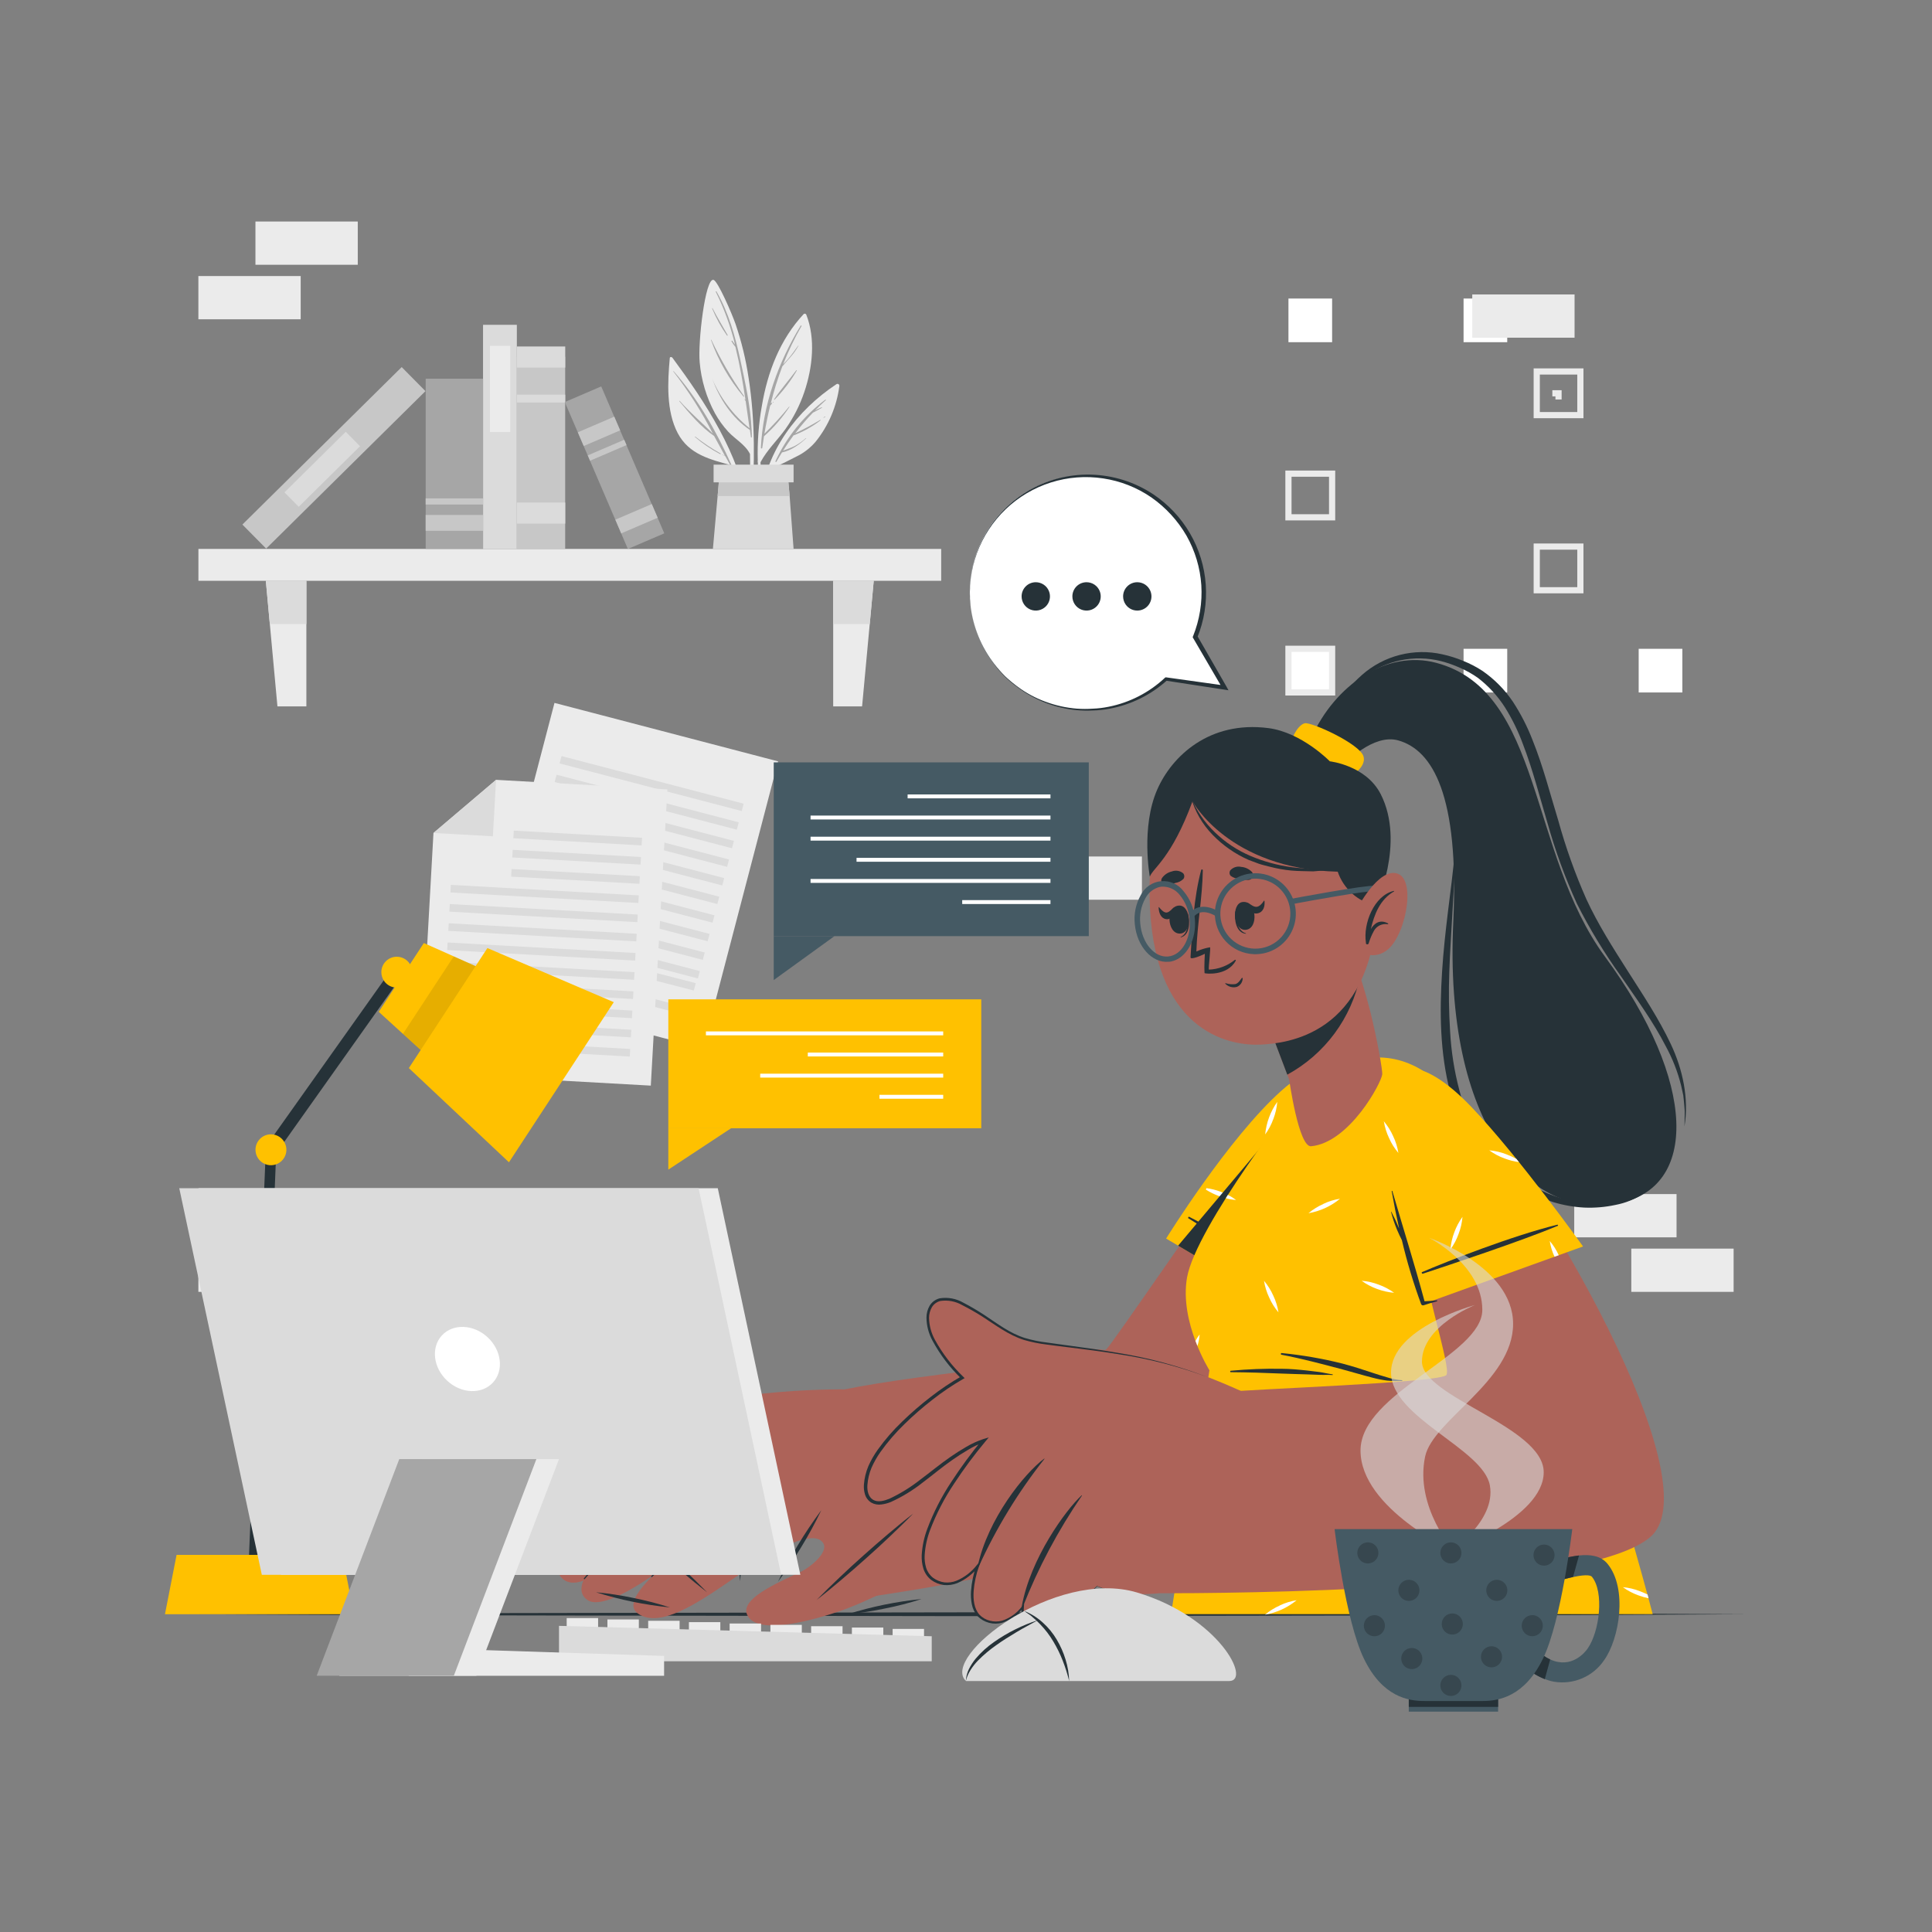 <svg width="643" height="643" viewBox="0 0 643 643" fill="none" xmlns="http://www.w3.org/2000/svg">
<rect x="0" y="0" width="643" height="643" fill="#808080" stroke="none"/>
<g clip-path="url(#clip0_256_73)">
<path d="M435.053 224.214H438.14V222.156H437.111V221.128H435.053V224.214Z" fill="#EBEBEB"/>
<path d="M550.587 224.214H553.674V221.128H551.616V222.156H550.587V224.214Z" fill="#EBEBEB"/>
<path d="M517.676 132.953H519.733V129.867H516.647V131.925H517.676V132.953Z" fill="#EBEBEB"/>
<path d="M435.053 108.68H437.111V107.651H438.14V105.593H435.053V108.68Z" fill="#EBEBEB"/>
<path d="M545.379 215.932H559.911V230.464H545.379V215.932Z" fill="white"/>
<path d="M510.423 197.472H527V180.883H510.423V197.472ZM524.942 195.414H512.481V182.94H524.942V195.414Z" fill="#EBEBEB"/>
<path d="M510.423 139.19H527V122.601H510.423V139.19ZM524.942 137.133H512.481V124.658H524.942V137.133Z" fill="#EBEBEB"/>
<path d="M428.817 215.932H443.349V230.464H428.817V215.932Z" fill="white"/>
<path d="M427.788 231.48H444.377V214.903H427.788V231.48ZM442.319 229.422H429.845V216.961H442.319V229.422Z" fill="#EBEBEB"/>
<path d="M427.788 173.198H444.377V156.609H427.788V173.198ZM442.319 171.141H429.845V158.667H442.319V171.141Z" fill="#EBEBEB"/>
<path d="M428.817 99.356H443.349V113.888H428.817V99.356Z" fill="white"/>
<path d="M487.098 99.356H501.63V113.888H487.098V99.356Z" fill="white"/>
<path d="M487.098 215.932H501.63V230.464H487.098V215.932Z" fill="white"/>
<path d="M523.929 397.412H557.982V411.803H523.929V397.412Z" fill="#EBEBEB"/>
<path d="M345.998 285.055H380.052V299.445H345.998V285.055Z" fill="#EBEBEB"/>
<path d="M542.923 415.558H576.977V429.948H542.923V415.558Z" fill="#EBEBEB"/>
<path d="M66.023 415.558H100.076V429.948H66.023V415.558Z" fill="#EBEBEB"/>
<path d="M85.017 73.726H119.07V88.117H85.017V73.726Z" fill="#EBEBEB"/>
<path d="M66.023 91.872H100.076V106.262H66.023V91.872Z" fill="#EBEBEB"/>
<path d="M489.989 98H524.042V112.39H489.989V98Z" fill="#EBEBEB"/>
<path d="M66.036 182.689H313.244V193.299H66.036V182.689Z" fill="#EBEBEB"/>
<path d="M277.3 235.094H286.919L290.79 193.312H277.3V235.094Z" fill="#EBEBEB"/>
<path d="M101.967 235.094H92.335L88.477 193.312H101.967V235.094Z" fill="#EBEBEB"/>
<path d="M290.79 193.312H277.3V207.702H289.465L290.79 193.312Z" fill="#DBDBDB"/>
<path d="M88.477 193.312L89.801 207.702H101.967V193.312H88.477Z" fill="#DBDBDB"/>
<path d="M223.764 119.019C234.734 133.873 246.179 151.169 248.957 169.739C248.957 170.022 248.546 170.112 248.481 169.842C247.223 164.76 245.603 159.775 243.633 154.924C236.419 152.931 229.333 151.311 225.552 144.148C221.694 136.792 222.183 127.198 222.916 119.174C222.916 118.749 223.494 118.724 223.764 119.019Z" fill="#EBEBEB"/>
<path d="M243.465 154.783C238.54 143.723 232.213 132.612 224.175 123.52C224.175 123.52 224.034 123.52 224.085 123.61C229.103 130.091 233.512 137.022 237.254 144.315C233.627 140.637 229.641 137.332 226.207 133.422C226.2 133.415 226.192 133.409 226.183 133.404C226.174 133.4 226.164 133.397 226.154 133.397C226.144 133.396 226.134 133.397 226.124 133.401C226.114 133.404 226.105 133.409 226.098 133.416C226.09 133.423 226.084 133.431 226.08 133.44C226.075 133.449 226.073 133.459 226.072 133.469C226.071 133.479 226.073 133.49 226.076 133.499C226.079 133.509 226.085 133.518 226.091 133.525C229.512 137.628 233.242 142.077 237.665 145.099C238.861 147.311 240.057 149.51 241.279 151.722C240.983 151.555 240.675 151.414 240.366 151.259C240.366 151.259 240.263 151.259 240.366 151.336C240.713 151.504 241.048 151.684 241.395 151.838C241.974 152.88 242.552 153.934 243.144 154.976C243.247 155.22 243.568 155.014 243.465 154.783Z" fill="#A6A6A6"/>
<path d="M239.801 150.925C236.851 149.274 234.034 147.395 231.377 145.305C231.313 145.305 231.21 145.305 231.274 145.408C233.85 147.631 236.672 149.551 239.685 151.131C239.813 151.195 239.942 151.002 239.801 150.925Z" fill="#A6A6A6"/>
<path d="M250.114 169.572C250.114 169.803 249.702 169.791 249.715 169.572C249.651 163.425 249.715 157.265 249.612 151.105C248.043 147.929 244.661 146.18 242.321 143.633C240.63 141.779 239.163 139.733 237.948 137.538C235.118 132.302 233.389 126.543 232.868 120.614C232.225 114.055 234.707 92.399 237.472 93.145C238.913 93.544 243.555 104.269 244.79 107.805C246.788 113.661 248.247 119.688 249.149 125.809C251.4 140.174 251.207 155.04 250.114 169.572Z" fill="#EBEBEB"/>
<path d="M250.152 143.106C249.818 135.39 248.069 127.507 246.436 119.958C244.661 111.843 242.578 104.217 238.437 96.977C238.417 96.957 238.392 96.944 238.364 96.939C238.337 96.935 238.308 96.939 238.284 96.953C238.259 96.966 238.239 96.986 238.227 97.012C238.215 97.037 238.212 97.066 238.218 97.093C241.001 102.721 243.157 108.638 244.648 114.737C244.365 114.3 244.031 113.888 243.735 113.451C243.619 113.284 243.362 113.451 243.465 113.605C243.83 114.26 244.261 114.876 244.751 115.444C246.191 121.244 247.22 127.173 248.107 133.088L247.902 132.857C247.902 132.857 247.786 132.857 247.812 132.934C247.837 133.011 248.043 133.32 248.172 133.512C248.609 136.522 249.02 139.518 249.458 142.514C243.976 138.113 239.684 132.41 236.971 125.925C236.971 125.925 236.906 125.925 236.971 125.925C239.543 132.805 243.465 138.927 249.586 143.106C249.702 143.903 249.818 144.701 249.921 145.498C249.921 145.665 250.216 145.627 250.216 145.498C250.216 144.791 250.216 144.083 250.152 143.376C250.173 143.361 250.191 143.34 250.203 143.317C250.214 143.293 250.221 143.267 250.221 143.241C250.221 143.215 250.214 143.189 250.203 143.165C250.191 143.142 250.173 143.122 250.152 143.106Z" fill="#A6A6A6"/>
<path d="M247.632 131.854C243.462 125.928 239.817 119.65 236.74 113.091C236.74 113.091 236.585 113.091 236.611 113.091C239.054 119.974 242.718 126.36 247.426 131.944C247.529 132.124 247.722 131.982 247.632 131.854Z" fill="#A6A6A6"/>
<path d="M242.205 111.586C240.52 108.59 238.733 105.683 237.138 102.584C237.138 102.507 236.971 102.584 237.01 102.661C238.317 105.836 239.973 108.855 241.948 111.663C241.968 111.682 241.992 111.696 242.019 111.702C242.045 111.708 242.073 111.708 242.099 111.7C242.125 111.692 242.149 111.677 242.167 111.657C242.186 111.637 242.199 111.613 242.205 111.586Z" fill="#A6A6A6"/>
<path d="M253.11 153.844C253.195 157.911 253.677 161.96 254.551 165.932L254.358 167.218C253.102 162.833 252.376 158.312 252.197 153.754C252.159 153.69 252.138 153.617 252.138 153.542C252.138 153.467 252.159 153.394 252.197 153.33C252.022 147.216 252.478 141.101 253.56 135.081C255.451 123.803 259.605 112.975 267.475 104.526C267.539 104.47 267.616 104.43 267.698 104.409C267.781 104.387 267.867 104.385 267.95 104.402C268.034 104.42 268.112 104.456 268.179 104.509C268.246 104.562 268.3 104.629 268.337 104.706C271.513 112.769 270.407 122.401 267.706 130.426C266.23 134.816 264.12 138.966 261.444 142.746C258.743 146.501 255.309 149.703 253.11 153.844Z" fill="#EBEBEB"/>
<path d="M266.51 108.333C259.064 120.421 253.882 134.76 253.239 149.047C253.239 149.305 253.663 149.369 253.689 149.047C253.869 147.761 254.062 146.475 254.267 145.189C257.507 142.324 260.352 139.042 262.729 135.429C262.729 135.429 262.729 135.287 262.626 135.339C260.069 138.5 257.325 141.506 254.409 144.341C254.94 141.194 255.579 138.086 256.325 135.017L256.917 134.323C257.045 134.168 256.827 133.95 256.685 134.104L256.518 134.297C257.553 130.099 258.841 125.968 260.376 121.926C262.266 119.662 264.388 117.708 265.764 114.981H265.674C264.555 116.537 263.488 118.106 262.228 119.546C261.726 120.125 261.173 120.665 260.646 121.231C262.367 116.847 264.409 112.596 266.754 108.513C266.761 108.481 266.758 108.449 266.747 108.419C266.735 108.389 266.716 108.363 266.69 108.344C266.664 108.326 266.634 108.314 266.602 108.312C266.57 108.31 266.538 108.317 266.51 108.333Z" fill="#A6A6A6"/>
<path d="M265.006 123.25C262.601 126.491 259.862 129.59 257.611 132.934C257.547 133.037 257.689 133.127 257.766 133.05C260.632 130.136 263.121 126.874 265.173 123.34C265.237 123.237 265.083 123.16 265.006 123.25Z" fill="#A6A6A6"/>
<path d="M257.277 133.744L257.174 133.847C257.11 133.924 257.174 134.04 257.29 133.963L257.393 133.86C257.457 133.744 257.354 133.615 257.277 133.744Z" fill="#A6A6A6"/>
<path d="M279.345 128.523C278.465 135.28 275.742 141.665 271.475 146.977C269.706 149.07 267.515 150.766 265.045 151.954C262.292 153.317 259.399 154.899 256.544 156.017C255.183 159.474 254.171 163.059 253.522 166.717L253.252 165.765C255.078 150.012 265.276 136.547 278.316 127.905C278.416 127.818 278.542 127.764 278.675 127.752C278.808 127.74 278.941 127.771 279.055 127.839C279.17 127.908 279.259 128.011 279.311 128.134C279.363 128.257 279.375 128.393 279.345 128.523Z" fill="#EBEBEB"/>
<path d="M274.831 133.178C274.934 133.101 274.831 132.934 274.702 133.011C267.54 138.34 261.828 145.379 258.087 153.484C257.997 153.703 258.293 153.896 258.409 153.677C259.013 152.61 259.631 151.581 260.261 150.565C263.231 150.012 266.061 147.916 268.26 145.922C268.324 145.922 268.26 145.781 268.182 145.832C267.043 146.871 265.777 147.761 264.414 148.482C263.193 149.099 261.842 149.485 260.634 149.973C261.727 148.224 262.884 146.553 264.08 144.919C267.312 143.696 270.346 142.002 273.082 139.891C273.159 139.891 273.082 139.685 272.992 139.75C270.302 141.372 267.529 142.853 264.685 144.186C266.498 141.788 268.456 139.503 270.549 137.345C271.565 136.818 272.593 136.277 273.571 135.699C273.648 135.699 273.571 135.519 273.506 135.557C272.692 135.84 271.915 136.22 271.192 136.689C272.323 135.506 273.545 134.323 274.831 133.178Z" fill="#A6A6A6"/>
<path d="M274.56 138.618C274.383 138.723 274.215 138.844 274.059 138.978C274.059 138.978 274.059 139.081 274.123 139.055C274.306 138.977 274.478 138.877 274.638 138.759C274.728 138.708 274.65 138.566 274.56 138.618Z" fill="#A6A6A6"/>
<path d="M237.266 182.689H264.118L262.806 165.097L262.292 159.348H239.337L238.835 165.097L237.266 182.689Z" fill="#DBDBDB"/>
<path d="M238.836 165.097H262.807L262.292 159.348H239.337L238.836 165.097Z" fill="#C7C7C7"/>
<path d="M237.498 154.641H264.118V160.531H237.498V154.641Z" fill="#DBDBDB"/>
<path d="M172.002 182.651V118.736H188.103V182.651H172.002Z" fill="#C7C7C7"/>
<path d="M172.016 122.337V115.316H188.116V122.337H172.016Z" fill="#DBDBDB"/>
<path d="M172.016 133.963V131.352H188.116V133.963H172.016Z" fill="#DBDBDB"/>
<path d="M172.016 174.266V167.244H188.116V174.266H172.016Z" fill="#DBDBDB"/>
<path d="M160.763 182.65V108.101H172.015V182.65H160.763Z" fill="#DBDBDB"/>
<path d="M163.064 143.788V115.11H169.816V143.788H163.064Z" fill="#EBEBEB"/>
<path d="M80.669 174.581L133.687 122.171L141.597 130.173L88.58 182.583L80.669 174.581Z" fill="#C7C7C7"/>
<path d="M94.678 163.866L115.073 143.704L119.82 148.506L99.425 168.667L94.678 163.866Z" fill="#DBDBDB"/>
<path d="M141.679 182.676V126.041H160.776V182.676H141.679Z" fill="#A6A6A6"/>
<path d="M141.666 176.658V171.385H160.763V176.658H141.666Z" fill="#C7C7C7"/>
<path d="M141.666 167.913V165.868H160.763V167.913H141.666Z" fill="#C7C7C7"/>
<path d="M208.965 182.707L187.976 133.807L200.1 128.603L221.089 177.503L208.965 182.707Z" fill="#A6A6A6"/>
<path d="M206.756 177.52L204.798 172.958L216.923 167.754L218.88 172.316L206.756 177.52Z" fill="#C7C7C7"/>
<path d="M194.273 148.437L192.315 143.875L204.44 138.671L206.398 143.233L194.273 148.437Z" fill="#C7C7C7"/>
<path d="M196.388 153.332L195.627 151.559L207.752 146.355L208.512 148.128L196.388 153.332Z" fill="#C7C7C7"/>
<path d="M159.567 329.46L233.975 348.917L258.962 253.393L203.702 238.939L184.541 233.936L179.783 252.133L159.567 329.46Z" fill="#EBEBEB"/>
<path d="M246.861 269.929L186.244 254.083L186.885 251.632L247.502 267.478L246.861 269.929Z" fill="#DBDBDB"/>
<path d="M245.222 276.131L184.605 260.285L185.246 257.834L245.863 273.68L245.222 276.131Z" fill="#DBDBDB"/>
<path d="M243.613 282.311L182.996 266.464L183.637 264.013L244.254 279.859L243.613 282.311Z" fill="#DBDBDB"/>
<path d="M241.987 288.503L181.37 272.657L182.011 270.206L242.628 286.052L241.987 288.503Z" fill="#DBDBDB"/>
<path d="M240.377 294.695L179.76 278.849L180.401 276.398L241.017 292.244L240.377 294.695Z" fill="#DBDBDB"/>
<path d="M238.751 300.887L178.134 285.041L178.775 282.59L239.391 298.436L238.751 300.887Z" fill="#DBDBDB"/>
<path d="M237.137 307.08L176.521 291.234L177.161 288.782L237.778 304.629L237.137 307.08Z" fill="#DBDBDB"/>
<path d="M235.514 313.272L174.897 297.426L175.538 294.975L236.155 310.821L235.514 313.272Z" fill="#DBDBDB"/>
<path d="M233.901 319.464L173.284 303.618L173.925 301.167L234.542 317.013L233.901 319.464Z" fill="#DBDBDB"/>
<path d="M232.278 325.644L171.661 309.798L172.302 307.347L232.919 323.193L232.278 325.644Z" fill="#DBDBDB"/>
<path d="M230.918 329.662L170.144 313.998L170.777 311.541L231.551 327.204L230.918 329.662Z" fill="#DBDBDB"/>
<path d="M229.03 338.025L168.413 322.179L169.054 319.728L229.671 335.574L229.03 338.025Z" fill="#DBDBDB"/>
<path d="M139.801 357.019L216.601 361.314L222.118 262.73L165.097 259.54L144.264 277.223L139.801 357.019Z" fill="#EBEBEB"/>
<path d="M165.097 259.54L144.263 277.223L164.042 278.329L165.097 259.54Z" fill="#DBDBDB"/>
<path d="M213.54 281.363L170.848 278.976L170.989 276.447L213.682 278.834L213.54 281.363Z" fill="#DBDBDB"/>
<path d="M213.188 287.759L170.495 285.372L170.637 282.842L213.329 285.229L213.188 287.759Z" fill="#DBDBDB"/>
<path d="M212.812 294.141L170.119 291.754L170.261 289.225L212.953 291.611L212.812 294.141Z" fill="#DBDBDB"/>
<path d="M212.462 300.527L149.906 297.029L150.048 294.5L212.604 297.997L212.462 300.527Z" fill="#DBDBDB"/>
<path d="M212.112 306.91L149.556 303.412L149.697 300.883L212.253 304.38L212.112 306.91Z" fill="#DBDBDB"/>
<path d="M211.76 313.305L149.204 309.808L149.346 307.279L211.902 310.776L211.76 313.305Z" fill="#DBDBDB"/>
<path d="M211.383 319.701L148.827 316.203L148.969 313.674L211.525 317.171L211.383 319.701Z" fill="#DBDBDB"/>
<path d="M211.032 326.083L148.476 322.586L148.617 320.056L211.173 323.554L211.032 326.083Z" fill="#DBDBDB"/>
<path d="M210.681 332.479L148.125 328.982L148.266 326.452L210.823 329.95L210.681 332.479Z" fill="#DBDBDB"/>
<path d="M210.317 338.862L147.761 335.365L147.902 332.835L210.458 336.333L210.317 338.862Z" fill="#DBDBDB"/>
<path d="M209.966 345.245L147.41 341.748L147.552 339.218L210.108 342.716L209.966 345.245Z" fill="#DBDBDB"/>
<path d="M209.602 351.64L147.046 348.143L147.187 345.613L209.744 349.111L209.602 351.64Z" fill="#DBDBDB"/>
<path d="M581.876 537.239L516.779 536.931L451.681 536.815L321.5 536.609L191.318 536.815L126.22 536.931L61.123 537.239L126.22 537.561L191.318 537.677L321.5 537.882L451.681 537.677L516.779 537.561L581.876 537.239Z" fill="#263238"/>
<path d="M436.403 245.626C444.325 227.853 461.519 216.189 478.044 220.613C513.499 230.091 508.677 283.692 534.139 318.349C564.901 360.221 565.274 395.419 538.499 400.525C508.51 406.235 480.488 374.072 483.677 306.711C485.67 264.582 476.784 249.664 465.377 246.423C456.992 244.044 447.63 254.139 447.63 254.139L436.403 245.626Z" fill="#263238"/>
<path d="M484.179 283.396C484.346 290.096 483.754 296.783 483.407 303.457C483.06 310.132 482.558 316.78 482.352 323.429C482.108 330.065 482.198 336.709 482.622 343.336C482.984 349.926 484.013 356.463 485.696 362.845C487.271 369.211 490.057 375.214 493.901 380.527C497.992 385.756 502.956 390.237 508.574 393.773C514.241 397.377 520.661 399.629 527.337 400.358C530.7 400.729 534.097 400.668 537.445 400.177C539.124 399.941 540.783 399.58 542.409 399.097C544.057 398.681 545.638 398.031 547.103 397.168C544.23 399.078 541.002 400.39 537.612 401.026C534.204 401.756 530.716 402.05 527.234 401.901C523.744 401.711 520.29 401.102 516.946 400.087C513.595 399.042 510.372 397.623 507.339 395.857C504.317 394.111 501.466 392.083 498.826 389.799L496.897 388.05L495.032 386.237C493.784 385.005 492.619 383.691 491.547 382.302C487.413 376.725 484.403 370.395 482.687 363.668C479.189 350.384 479.099 336.662 479.948 323.352C480.372 316.652 481.105 309.99 481.915 303.342C482.725 296.693 483.638 290.057 484.179 283.396Z" fill="#263238"/>
<path d="M444.171 235.338C446.976 231.632 450.238 228.296 453.881 225.41C457.48 222.623 461.666 220.691 466.122 219.76C470.577 218.829 475.187 218.923 479.601 220.035C481.806 220.605 483.958 221.367 486.031 222.311C488.082 223.21 490.038 224.313 491.869 225.603C495.414 228.33 498.459 231.649 500.871 235.415C503.282 239.274 505.286 243.372 506.851 247.645C510.156 256.21 512.445 265.263 515.12 274.227C517.667 283.301 520.909 292.167 524.816 300.744C529.058 309.149 533.946 317.21 539.438 324.856C544.737 332.572 550.241 340.07 554.446 348.3C556.657 352.358 558.346 356.679 559.474 361.16L560.22 364.542C560.374 365.687 560.452 366.844 560.567 367.989L560.696 369.661V371.41L560.619 374.895C562.149 365.635 560.066 355.952 556.053 347.451C552.041 338.951 546.781 331.094 541.779 323.236C536.776 315.379 531.787 307.56 527.941 299.201C524.201 290.748 521.089 282.031 518.631 273.121C515.904 264.234 513.603 255.117 510.066 246.333C508.341 241.87 506.156 237.599 503.546 233.589C500.839 229.558 497.402 226.069 493.412 223.301C491.388 221.971 489.234 220.85 486.982 219.957C484.764 219.025 482.466 218.298 480.115 217.784C475.416 216.713 470.529 216.778 465.859 217.972C461.19 219.166 456.872 221.456 453.263 224.651C449.74 227.763 446.678 231.361 444.171 235.338Z" fill="#263238"/>
<path d="M429.523 248.931C429.523 245.549 432.095 241.215 434.243 240.713C436.391 240.212 452.491 247.504 453.777 251.696C455.063 255.888 447.785 259.412 447.785 259.412L429.523 248.931Z" fill="#FFC100"/>
<path d="M445.445 382.431C436.134 438.179 422.207 482.674 407.469 494.171C395.574 503.456 378.406 510.683 360.595 516.213C341.534 521.881 322.12 526.289 302.48 529.408C296.436 530.411 291.395 531.131 287.82 531.684C278.972 532.97 259.618 475.421 265.341 467.744C266.627 465.982 272.414 464.246 280.554 462.523C307.959 456.8 365.327 452.312 368.324 448.943C371.32 445.573 399.007 404.936 421.268 373.66C436.854 351.772 450.602 351.515 445.445 382.431Z" fill="#AD6359"/>
<path d="M305.181 524.302C304.113 524.907 288.964 533.008 279.525 536.198C272.478 538.59 252.004 544.917 248.661 537.419C246.333 532.275 257.933 527.131 266.06 523.351C270.33 521.344 275.5 516.535 274.098 513.796C271.629 508.999 260.621 514.413 253.432 519.03C239.53 527.954 221.179 543.734 212.138 536.879C208.731 534.307 212.331 529.163 217.72 524.019C208.885 530.115 199.407 535.22 195.498 532.494C193.26 530.938 193.054 528.636 194.147 526.064C191.382 527.106 188.9 527.041 187.087 525.28C184.001 522.322 185.235 517.705 188.257 512.883C187.7 512.845 187.158 512.677 186.678 512.391C186.197 512.105 185.791 511.709 185.493 511.236C178.818 501.99 208.898 473.222 219.61 470.174C251.117 461.172 285.119 462.458 285.119 462.458C298.018 471.846 305.206 524.277 305.181 524.302Z" fill="#AD6359"/>
<path d="M257.045 496.692C249.495 498.158 242.363 501.276 236.161 505.822C228.959 511.249 223.365 518.49 216.755 524.559C216.575 524.727 216.845 524.997 217.025 524.829C220.111 521.704 223.545 518.875 226.773 515.827C230.001 512.78 232.984 509.848 236.328 507.134C242.366 502.153 249.46 498.613 257.071 496.782C257.199 496.808 257.122 496.679 257.045 496.692Z" fill="#263238"/>
<path d="M250.499 483.446C242.243 486.108 233.781 488.809 226.168 493.104C217.861 497.811 211.521 505.179 205.284 512.265C201.546 516.552 197.898 520.89 194.34 525.28C194.185 525.46 194.443 525.73 194.597 525.55C200.924 518.228 207.465 511.104 214.221 504.176C220.438 497.721 227.867 492.556 236.083 488.976C240.79 486.931 245.638 485.259 250.486 483.6C250.497 483.601 250.507 483.6 250.516 483.597C250.526 483.594 250.535 483.589 250.543 483.582C250.551 483.576 250.557 483.568 250.562 483.559C250.566 483.55 250.569 483.54 250.57 483.53C250.571 483.519 250.57 483.509 250.567 483.5C250.564 483.49 250.559 483.481 250.552 483.473C250.545 483.465 250.537 483.459 250.528 483.454C250.519 483.45 250.509 483.447 250.499 483.446Z" fill="#263238"/>
<path d="M241.035 472.026C232.984 474.058 225.95 475.807 218.941 480.475C209.669 486.674 200.937 496.795 197.825 500.395C194.43 504.356 191.164 508.433 187.961 512.548C187.833 512.715 188.129 512.947 188.257 512.78C195.599 503.724 203.52 495.154 211.971 487.124C215.937 483.23 220.484 479.977 225.448 477.479C230.489 475.24 235.712 473.437 241.06 472.091C241.06 472.091 241.073 472.026 241.035 472.026Z" fill="#263238"/>
<path d="M436.584 440.802L388.101 412.214C388.101 412.214 408.793 378.778 426.476 362.999C444.158 347.22 451.295 359.604 448.608 382.534C445.92 405.463 436.584 440.802 436.584 440.802Z" fill="#FFC100"/>
<path d="M420.676 426.258C420.98 428.187 421.56 430.062 422.399 431.826C422.541 432.109 422.669 432.405 422.811 432.688L424.804 433.858C424.508 432.958 424.148 432.07 423.762 431.196C422.976 429.41 421.936 427.747 420.676 426.258ZM440.416 400.705C442.178 399.86 444.054 399.28 445.984 398.981C442.963 401.478 439.341 403.141 435.478 403.804C436.97 402.544 438.632 401.501 440.416 400.705ZM423.788 372.413C423.136 374.249 422.222 375.982 421.075 377.557C421.442 373.653 422.83 369.914 425.1 366.716C424.934 368.675 424.492 370.602 423.788 372.438V372.413ZM401.502 395.432C403.114 395.65 404.697 396.047 406.221 396.615C408.056 397.276 409.788 398.194 411.365 399.342C409.415 399.186 407.496 398.753 405.668 398.056C404.15 397.504 402.697 396.788 401.334 395.921C401.374 395.761 401.43 395.606 401.502 395.458V395.432Z" fill="white"/>
<path d="M395.741 404.949C403.457 408.922 424.251 420.381 436.713 429.601C436.79 429.601 436.597 429.974 436.52 429.936C424.946 423.878 402.839 410.093 395.458 405.437C395.316 405.347 395.586 404.871 395.741 404.949Z" fill="#263238"/>
<path d="M392.088 414.581L436.571 440.802C436.571 440.802 445.92 405.476 448.608 382.534C450.331 367.732 447.978 357.328 441.329 356.055L392.088 414.581Z" fill="#263238"/>
<path d="M389.748 537.201H550.035C550.035 537.201 515.223 402.75 482.996 364.877C482.276 364.002 481.53 363.192 480.784 362.421C480.63 362.241 480.501 362.112 480.347 361.958C477.853 359.292 474.949 357.043 471.743 355.296C471.178 354.987 470.612 354.705 470.02 354.447C457.61 348.737 444.506 353.47 435.041 361.572C432.045 364.144 398.069 408.344 395.059 425.19C392.487 440.069 402.518 456.054 402.518 456.054L389.748 537.201Z" fill="#FFC100"/>
<path d="M460.568 373.197C460.876 375.131 461.461 377.011 462.304 378.778C463.09 380.567 464.135 382.231 465.403 383.717C465.097 381.786 464.512 379.911 463.667 378.148C462.876 376.358 461.833 374.691 460.568 373.197ZM484.693 448.454C485.527 450.22 486.107 452.094 486.417 454.022C483.92 451.001 482.257 447.379 481.594 443.516C482.854 445.008 483.897 446.67 484.693 448.454ZM504.498 526.99C505.344 528.755 505.925 530.636 506.221 532.571C503.74 529.535 502.08 525.913 501.399 522.052C502.659 523.544 503.702 525.206 504.498 526.99ZM423.763 431.196C424.606 432.963 425.19 434.843 425.499 436.777C424.227 435.289 423.183 433.62 422.4 431.826C421.561 430.062 420.98 428.187 420.676 426.258C421.937 427.747 422.976 429.41 423.763 431.196ZM398.364 482.507C399.185 484.253 399.757 486.106 400.062 488.011C399.263 487.091 398.561 486.091 397.966 485.028L398.364 482.507ZM459.411 518.991C460.244 520.761 460.824 522.64 461.134 524.572C459.862 523.084 458.818 521.415 458.035 519.621C457.201 517.855 456.621 515.981 456.311 514.053C457.571 515.545 458.615 517.207 459.411 518.991ZM440.416 400.679C442.178 399.835 444.054 399.254 445.985 398.956C442.964 401.453 439.341 403.115 435.478 403.778C436.972 402.527 438.634 401.493 440.416 400.705V400.679ZM429.82 464.503C431.586 463.67 433.46 463.09 435.388 462.78C433.899 464.044 432.236 465.088 430.45 465.879C428.684 466.712 426.809 467.292 424.882 467.602C426.375 466.351 428.038 465.317 429.82 464.529V464.503ZM425.962 534.294C427.732 533.461 429.611 532.881 431.543 532.571C428.515 535.065 424.889 536.727 421.024 537.394C422.517 536.143 424.18 535.108 425.962 534.32V534.294ZM503.495 475.55C505.265 474.717 507.144 474.137 509.076 473.827C507.584 475.094 505.917 476.138 504.125 476.926C502.359 477.759 500.484 478.339 498.556 478.649C500.05 477.398 501.713 476.364 503.495 475.576V475.55ZM399.264 444.094C399.163 445.403 398.917 446.697 398.531 447.952C398.313 447.412 398.081 446.846 397.863 446.268C398.273 445.516 398.742 444.798 399.264 444.12V444.094ZM402.377 518.554C401.719 520.388 400.805 522.12 399.663 523.698C399.817 521.751 400.25 519.837 400.949 518.014C401.611 516.179 402.529 514.447 403.675 512.87C403.511 514.824 403.074 516.746 402.377 518.579V518.554ZM485.439 410.646C484.787 412.482 483.873 414.215 482.726 415.79C482.883 413.843 483.316 411.929 484.012 410.105C484.679 408.273 485.596 406.542 486.738 404.961C486.583 406.917 486.145 408.84 485.439 410.671V410.646ZM459.989 476.617C459.332 478.451 458.418 480.183 457.276 481.761C457.424 479.814 457.857 477.899 458.562 476.077C459.214 474.241 460.128 472.508 461.275 470.933C461.121 472.888 460.688 474.811 459.989 476.643V476.617ZM529.112 503.533C528.455 505.368 527.542 507.1 526.398 508.677C526.554 506.727 526.987 504.808 527.684 502.98C528.352 501.148 529.269 499.417 530.411 497.836C530.254 499.788 529.816 501.707 529.112 503.533ZM430.398 500.575C428.563 499.916 426.831 498.998 425.254 497.849C427.202 497.997 429.117 498.43 430.939 499.135C432.775 499.787 434.508 500.701 436.083 501.849C434.137 501.696 432.223 501.267 430.398 500.575ZM523.312 449.74C523.518 450.344 523.736 450.936 523.942 451.54L523.106 451.257C521.267 450.606 519.534 449.687 517.962 448.531C519.793 448.683 521.594 449.09 523.312 449.74ZM408.652 397.695C409.616 398.165 410.533 398.725 411.391 399.367C410.233 399.296 409.086 399.097 407.971 398.776C408.202 398.416 408.434 398.056 408.652 397.695ZM484.616 500.575C482.784 499.908 481.053 498.991 479.472 497.849C481.42 497.997 483.335 498.43 485.156 499.135C486.991 499.792 488.723 500.705 490.3 501.849C488.355 501.696 486.441 501.267 484.616 500.575ZM545.753 529.562C546.614 529.896 547.463 530.244 548.325 530.655C548.445 531.118 548.56 531.547 548.672 531.941C547.515 531.689 546.376 531.359 545.264 530.951C543.429 530.294 541.698 529.381 540.12 528.237C542.051 528.408 543.948 528.854 545.753 529.562ZM458.305 428.984C456.472 428.317 454.741 427.399 453.161 426.258C455.108 426.405 457.023 426.839 458.845 427.544C460.679 428.2 462.411 429.114 463.989 430.257C462.048 430.098 460.14 429.669 458.318 428.984H458.305Z" fill="white"/>
<path d="M426.566 450.319C433.396 450.985 440.166 452.159 446.821 453.829C450.113 454.704 453.341 455.72 456.569 456.813C458.176 457.366 459.797 457.855 461.43 458.33C463.116 458.89 464.866 459.235 466.638 459.359C466.664 459.368 466.686 459.384 466.702 459.406C466.718 459.428 466.727 459.454 466.727 459.481C466.727 459.508 466.718 459.535 466.702 459.557C466.686 459.579 466.664 459.595 466.638 459.604C464.961 459.677 463.281 459.634 461.61 459.475C459.992 459.261 458.39 458.943 456.813 458.523C453.469 457.675 450.164 456.659 446.821 455.771C440.069 453.971 433.331 452.183 426.476 450.872C426.168 450.82 426.245 450.28 426.566 450.319Z" fill="#263238"/>
<path d="M409.642 456.208C415.271 455.675 420.926 455.456 426.579 455.553C429.421 455.553 432.225 455.836 435.041 456.131C436.327 456.273 437.729 456.44 439.066 456.62C440.404 456.8 441.985 457.212 443.464 457.392C443.619 457.392 443.606 457.662 443.464 457.636C442.075 457.507 440.648 457.636 439.246 457.572L435.015 457.417C432.199 457.327 429.383 457.263 426.553 457.147C420.908 456.903 415.288 456.723 409.642 456.684C409.321 456.671 409.347 456.247 409.642 456.208Z" fill="#263238"/>
<path d="M487.008 367.179C512.432 394.403 569.312 492.229 549.752 511.069C530.192 529.909 407.263 530.269 385.363 530.269C375.396 530.269 395.818 464.683 406.504 463.397C415.404 462.304 480.102 460.208 481.414 457.585C482.906 454.627 474.457 430.759 466.985 390.442C458.973 347.22 475.82 355.155 487.008 367.179Z" fill="#AD6359"/>
<path d="M371.036 449.894C348.943 446.808 342.744 449.418 325.525 436.919C314.195 428.714 304.1 432.43 310.556 445.458C321.139 466.779 348.814 476.733 359.424 477.428L371.036 449.894Z" fill="#AD6359"/>
<path d="M429.729 471.165C429.729 471.165 404.897 457.379 381.685 451.759C365.622 447.901 328.071 441.792 295.42 478.765C285.132 490.416 284.579 506.89 300.358 497.052C312.613 489.413 319.211 481.787 327.441 479.485C327.441 479.485 322.927 502.903 331.659 510.735C339.291 517.579 347.4 523.87 355.926 529.562C357.33 528.24 358.644 526.827 359.861 525.331C359.861 525.331 368.709 531.877 385.362 530.295L429.729 471.165Z" fill="#AD6359"/>
<path d="M365.764 450.512C358.048 454.511 341.96 463.269 331.248 475.023C319.365 488.076 299.985 516.432 309.707 525.112C316.844 531.465 325.139 521.254 325.139 521.254C325.139 521.254 319.596 534.667 327.3 539.001C334.321 542.949 340.301 534.693 340.301 534.693C340.301 534.693 338.346 543.412 345.831 545.92C354.833 548.929 357.482 530.179 369.249 525.344C371.937 524.289 365.764 450.512 365.764 450.512Z" fill="#AD6359"/>
<path d="M347.503 485.465C340.893 490.416 328.779 505.501 325.435 521.126C325.358 521.486 325.577 521.73 325.718 521.422C331.527 508.634 338.868 496.598 347.58 485.581C347.683 485.504 347.567 485.401 347.503 485.465Z" fill="#263238"/>
<path d="M359.965 497.682C354.718 502.543 342.925 518.644 340.07 534.603C340.006 534.95 340.25 535.182 340.379 534.873C345.517 521.799 352.127 509.352 360.08 497.772C360.157 497.682 360.08 497.605 359.965 497.682Z" fill="#263238"/>
<path d="M380.476 530.514C377.858 530.482 375.246 530.275 372.657 529.896C370.064 529.591 367.533 528.897 365.146 527.839H365.082C362.534 530.171 360.229 532.757 358.202 535.555C357.182 536.959 356.254 538.428 355.424 539.953C354.646 541.467 353.621 542.841 352.389 544.017C351.172 545.173 349.589 545.869 347.914 545.984C346.242 546.005 344.627 545.373 343.413 544.222C342.239 543.036 341.442 541.528 341.124 539.888C340.761 538.239 340.639 536.545 340.764 534.86L340.841 533.754L340.147 534.616C338.475 536.861 336.147 538.533 333.485 539.4C332.158 539.753 330.761 539.753 329.434 539.4C328.111 539.065 326.908 538.366 325.962 537.381C324.162 535.323 323.866 532.314 324.046 529.562C324.266 526.748 324.858 523.976 325.808 521.319L326.566 519.12L325.088 520.92C323.327 523.17 321.027 524.94 318.4 526.064C317.106 526.592 315.701 526.791 314.311 526.643C312.937 526.454 311.633 525.923 310.517 525.099C309.435 524.246 308.637 523.085 308.228 521.769C307.826 520.418 307.661 519.009 307.739 517.602C307.92 514.732 308.532 511.906 309.553 509.217C311.621 503.787 314.301 498.61 317.539 493.785C320.73 488.917 324.199 484.237 327.93 479.768L329.087 478.392L327.299 478.932C325.29 479.601 323.358 480.484 321.538 481.568C319.738 482.606 317.985 483.72 316.278 484.912C312.858 487.265 309.681 489.94 306.389 492.371C303.192 494.905 299.714 497.062 296.024 498.801C294.224 499.521 292.166 500.087 290.597 499.161C289.028 498.235 288.552 496.203 288.681 494.274C288.824 492.283 289.289 490.329 290.057 488.487C290.874 486.639 291.874 484.877 293.04 483.227C295.417 479.894 298.094 476.786 301.039 473.942C303.972 471.074 307.068 468.378 310.311 465.866C313.533 463.332 316.933 461.033 320.484 458.986L321.05 458.665L320.587 458.202C316.835 454.609 313.656 450.463 311.16 445.908C309.924 443.668 309.253 441.161 309.205 438.603C309.203 437.362 309.527 436.143 310.144 435.067C310.455 434.55 310.865 434.099 311.35 433.742C311.836 433.384 312.388 433.126 312.973 432.983C315.487 432.608 318.053 433.098 320.252 434.372C322.572 435.541 324.83 436.829 327.017 438.23C331.376 441.034 335.646 444.313 340.764 445.946C343.288 446.678 345.869 447.198 348.48 447.502C351.052 447.862 353.688 448.171 356.286 448.492C361.43 449.123 366.677 449.778 371.847 450.627C382.217 452.146 392.395 454.767 402.209 458.446C392.43 454.642 382.273 451.892 371.911 450.241C366.767 449.341 361.559 448.608 356.363 447.914L348.647 446.846C346.06 446.547 343.504 446.022 341.008 445.277C336.044 443.709 331.865 440.468 327.467 437.561C325.255 436.134 323.004 434.784 320.651 433.575C318.268 432.186 315.479 431.664 312.755 432.096C311.365 432.444 310.165 433.321 309.411 434.539C308.714 435.743 308.346 437.109 308.344 438.5C308.369 441.2 309.063 443.85 310.363 446.216C312.878 450.881 316.101 455.128 319.918 458.806L320.008 458.035C316.419 460.089 312.981 462.397 309.72 464.94C306.434 467.468 303.295 470.182 300.319 473.068C297.307 475.941 294.569 479.088 292.14 482.469C290.921 484.178 289.874 486.005 289.015 487.921C288.186 489.889 287.683 491.978 287.523 494.107C287.438 495.218 287.564 496.335 287.896 497.399C288.249 498.532 289.004 499.497 290.018 500.113C291.043 500.682 292.23 500.891 293.388 500.704C294.466 500.567 295.522 500.286 296.525 499.868C300.332 498.132 303.912 495.938 307.186 493.335C310.517 490.84 313.616 488.191 317.011 485.851C318.683 484.68 320.407 483.562 322.155 482.546C323.869 481.491 325.693 480.629 327.595 479.974L327.017 479.048C323.282 483.561 319.808 488.284 316.613 493.194C313.354 498.097 310.666 503.357 308.601 508.87C307.557 511.655 306.937 514.581 306.762 517.551C306.689 519.067 306.876 520.585 307.315 522.039C307.773 523.525 308.67 524.839 309.887 525.807C311.133 526.729 312.594 527.318 314.131 527.517C315.661 527.668 317.205 527.447 318.632 526.874C321.399 525.678 323.818 523.803 325.666 521.422L324.946 521.023C323.984 523.757 323.388 526.607 323.171 529.498C323.065 530.96 323.152 532.43 323.429 533.87C323.698 535.348 324.355 536.728 325.332 537.869C326.388 538.941 327.713 539.71 329.167 540.094C330.622 540.479 332.153 540.465 333.601 540.056C336.408 539.131 338.86 537.361 340.622 534.989L340.005 534.744C339.884 536.508 340.023 538.281 340.417 540.004C340.774 541.78 341.672 543.402 342.989 544.647C344.321 545.881 346.086 546.541 347.901 546.486C349.699 546.347 351.392 545.582 352.685 544.325C353.935 543.098 354.973 541.672 355.759 540.107C356.562 538.591 357.46 537.126 358.446 535.722C360.425 532.904 362.683 530.293 365.185 527.929H365.082C367.498 528.964 370.056 529.631 372.67 529.909C375.256 530.276 377.863 530.478 380.476 530.514Z" fill="#263238"/>
<path d="M526.861 414.838L473.917 433.909C473.917 433.909 461.391 396.615 460.529 372.953C459.668 349.29 473.737 351.682 489.683 368.388C505.629 385.093 526.861 414.838 526.861 414.838Z" fill="#FFC100"/>
<path d="M460.568 373.197C460.877 375.131 461.461 377.011 462.304 378.778C463.09 380.567 464.135 382.231 465.403 383.717C465.097 381.786 464.512 379.911 463.667 378.148C462.877 376.358 461.833 374.691 460.568 373.197ZM518.772 417.757L517.371 418.259C516.595 416.598 516.059 414.836 515.776 413.025C517.001 414.447 518.01 416.042 518.772 417.757ZM485.439 410.671C484.787 412.508 483.873 414.24 482.726 415.815C482.883 413.869 483.316 411.955 484.012 410.131C484.679 408.299 485.597 406.568 486.738 404.987C486.58 406.934 486.143 408.849 485.439 410.671ZM501.334 384.167C502.484 384.597 503.601 385.109 504.678 385.697L505.54 386.777C503.917 386.554 502.325 386.149 500.794 385.569C498.955 384.917 497.222 383.998 495.65 382.842C497.598 383.011 499.512 383.457 501.334 384.167Z" fill="white"/>
<path d="M473.248 423.39C481.26 419.943 503.289 411.263 518.374 407.585C518.464 407.585 518.593 407.906 518.515 407.945C506.466 412.986 481.736 421.216 473.505 423.917C473.248 423.968 473.042 423.454 473.248 423.39Z" fill="#263238"/>
<path d="M462.96 403.328C462.96 403.251 463.05 403.212 463.088 403.328C464.04 405.154 464.889 407.006 465.66 408.897C464.734 404.756 463.907 400.606 463.178 396.448C463.178 396.417 463.191 396.388 463.212 396.366C463.234 396.345 463.263 396.332 463.294 396.332C463.325 396.332 463.354 396.345 463.376 396.366C463.398 396.388 463.41 396.417 463.41 396.448C466.959 408.652 470.817 420.805 474.109 433.086C475.46 433.022 476.823 432.932 478.16 432.752C478.203 432.749 478.245 432.762 478.28 432.788C478.314 432.813 478.338 432.851 478.347 432.892C478.357 432.934 478.351 432.978 478.33 433.016C478.31 433.054 478.277 433.083 478.237 433.099C476.771 433.459 475.331 433.922 473.904 434.385C473.741 434.462 473.555 434.472 473.385 434.415C473.215 434.357 473.073 434.236 472.991 434.076C470.414 427.098 468.266 419.969 466.561 412.729C466.008 411.623 465.467 410.517 464.992 409.372C464.162 407.412 463.483 405.391 462.96 403.328Z" fill="#263238"/>
<path d="M460.04 357.508C459.783 360.376 449.122 380.27 436.365 381.492C432.211 381.891 429.061 359.296 429.061 359.296L428.443 357.675L419.879 335.067L444.788 313.527L448.415 310.633C448.415 310.633 450.357 316.973 452.684 324.895C452.8 325.255 452.916 325.628 453.019 326.014C453.122 326.4 453.315 326.888 453.418 327.3C453.79 328.483 454.151 329.692 454.498 330.901C454.755 331.814 455.012 332.701 455.256 333.678C455.501 334.656 455.758 335.595 456.028 336.572C458.446 346.191 460.118 356.222 460.04 357.508Z" fill="#AD6359"/>
<path d="M452.672 324.882C451.255 331.779 448.353 338.285 444.167 343.946C439.98 349.607 434.61 354.288 428.431 357.662L419.866 335.054L444.776 313.514L448.402 310.62C448.402 310.62 450.357 316.96 452.672 324.882Z" fill="#263238"/>
<path d="M382.727 302.287C384.913 344.725 410.543 348.146 419.673 347.657C427.968 347.22 456.157 344.687 458.369 302.3C460.581 259.913 440.172 247.542 421.152 247.542C402.132 247.542 380.54 259.913 382.727 302.287Z" fill="#AD6359"/>
<path d="M388.372 294.661C389.325 294.444 390.266 294.173 391.189 293.851C392.22 293.703 393.173 293.219 393.902 292.475C394.083 292.196 394.169 291.866 394.146 291.534C394.122 291.202 393.992 290.887 393.773 290.636C393.257 290.212 392.637 289.933 391.977 289.827C391.318 289.721 390.642 289.792 390.018 290.032C388.688 290.334 387.515 291.117 386.726 292.231C386.556 292.493 386.467 292.8 386.471 293.113C386.474 293.426 386.569 293.731 386.745 293.991C386.92 294.25 387.168 294.451 387.458 294.571C387.747 294.69 388.065 294.721 388.372 294.661Z" fill="#263238"/>
<path d="M415.378 292.861C414.388 292.861 413.462 292.604 412.485 292.462C411.44 292.47 410.422 292.13 409.591 291.498C409.369 291.249 409.236 290.933 409.212 290.6C409.189 290.267 409.277 289.936 409.463 289.659C409.908 289.162 410.478 288.794 411.113 288.593C411.749 288.392 412.427 288.364 413.076 288.514C414.438 288.617 415.715 289.216 416.664 290.199C416.865 290.438 416.993 290.73 417.031 291.04C417.07 291.35 417.018 291.665 416.883 291.946C416.747 292.227 416.532 292.463 416.266 292.625C415.999 292.788 415.69 292.87 415.378 292.861Z" fill="#263238"/>
<path d="M411.121 303.342C411.121 303.226 411.365 303.47 411.365 303.586C411.365 306.48 411.957 309.772 414.619 310.608C414.709 310.608 414.709 310.775 414.619 310.762C411.404 310.479 410.71 306.068 411.121 303.342Z" fill="#263238"/>
<path d="M413.552 300.204C418.181 299.612 419.004 308.897 414.722 309.45C410.44 310.003 409.681 300.693 413.552 300.204Z" fill="#263238"/>
<path d="M415.378 300.525C416.239 300.975 417.114 301.811 418.104 301.811C419.094 301.811 420.02 300.77 420.676 299.767C420.676 299.664 420.83 299.767 420.843 299.857C421.023 301.631 420.509 303.522 418.619 303.959C416.728 304.396 415.506 302.892 414.902 301.143C414.825 300.924 415.069 300.345 415.378 300.525Z" fill="#263238"/>
<path d="M395.342 304.139C395.342 304.036 395.136 304.293 395.149 304.422C395.522 307.277 395.471 310.633 392.95 311.842C392.873 311.842 392.95 312.022 392.95 311.996C396.088 311.212 396.088 306.801 395.342 304.139Z" fill="#263238"/>
<path d="M392.487 301.387C387.832 301.49 388.372 310.8 392.68 310.71C396.988 310.62 396.396 301.31 392.487 301.387Z" fill="#263238"/>
<path d="M390.584 302.107C389.877 302.647 389.195 303.586 388.32 303.702C387.446 303.817 386.494 302.866 385.748 301.927C385.671 301.837 385.607 301.927 385.607 302.043C385.671 303.817 386.366 305.644 388.089 305.901C389.812 306.158 390.725 304.525 391.047 302.724C391.15 302.377 390.867 301.901 390.584 302.107Z" fill="#263238"/>
<path d="M413.269 325.525C412.677 326.284 412.112 327.3 411.083 327.531C410.018 327.654 408.94 327.549 407.919 327.223C407.897 327.212 407.872 327.21 407.848 327.216C407.824 327.222 407.804 327.237 407.79 327.257C407.776 327.277 407.769 327.301 407.772 327.326C407.774 327.35 407.786 327.373 407.803 327.39C408.289 327.901 408.905 328.27 409.585 328.456C410.265 328.642 410.983 328.638 411.661 328.444C412.226 328.217 412.71 327.826 413.051 327.322C413.392 326.818 413.576 326.224 413.578 325.615C413.59 325.435 413.359 325.358 413.269 325.525Z" fill="#263238"/>
<path d="M400.987 317.436C400.987 317.436 400.73 321.783 400.884 323.866C400.884 324.046 408.42 324.998 411.263 319.751C411.297 319.708 411.312 319.654 411.306 319.6C411.3 319.545 411.273 319.496 411.23 319.462C411.188 319.428 411.133 319.412 411.079 319.418C411.025 319.424 410.975 319.451 410.941 319.494C408.489 321.464 405.468 322.591 402.325 322.709C402.145 322.156 403.019 315.276 402.698 315.276C401.132 315.535 399.609 316.007 398.171 316.678C398.454 307.598 400.177 298.674 400.319 289.607C400.313 289.545 400.287 289.486 400.244 289.44C400.202 289.394 400.145 289.364 400.083 289.353C400.022 289.343 399.958 289.354 399.903 289.383C399.848 289.413 399.804 289.46 399.779 289.517C397.309 298.776 396.756 309.206 396.229 318.568C396.088 319.687 400.203 317.835 400.987 317.436Z" fill="#263238"/>
<path d="M457.893 301.387C454.984 300.766 452.286 299.4 450.063 297.423C447.84 295.446 446.169 292.925 445.213 290.109C408.896 289.221 396.885 266.691 396.885 266.691C389.915 285.659 383.691 288.913 382.675 291.768C382.675 291.768 379.653 275.32 385.144 262.781C390.005 251.683 402.479 239.8 422.103 242.321C433.227 243.748 442.589 253.381 442.589 253.381C442.589 253.381 454.613 254.667 459.539 264.337C467.795 280.592 457.893 301.387 457.893 301.387Z" fill="#263238"/>
<path d="M396.333 265.25C397.654 269.98 400.139 274.304 403.56 277.827C406.982 281.372 411.062 284.215 415.571 286.199L419.018 287.485C420.188 287.884 421.384 288.128 422.567 288.45C424.934 289.07 427.346 289.5 429.782 289.736C432.212 289.954 434.655 289.916 437.086 290.006C439.504 289.787 441.921 289.62 444.326 289.363C441.896 289.286 439.491 289.363 437.086 289.286C434.694 289.041 432.289 288.951 429.923 288.617C425.189 287.988 420.56 286.725 416.163 284.862C411.785 283.001 407.788 280.351 404.37 277.043C400.888 273.724 398.149 269.705 396.333 265.25Z" fill="#263238"/>
<path d="M420.599 317.282C423.067 316.758 425.338 315.551 427.154 313.799C428.971 312.048 430.258 309.821 430.871 307.374C431.485 304.926 431.398 302.356 430.622 299.955C429.847 297.554 428.412 295.419 426.483 293.793C424.553 292.167 422.206 291.115 419.709 290.758C417.211 290.4 414.663 290.751 412.355 291.77C410.046 292.789 408.071 294.435 406.652 296.522C405.234 298.609 404.43 301.052 404.331 303.573C404.195 307.143 405.481 310.621 407.907 313.244C410.332 315.867 413.699 317.421 417.268 317.565C418.386 317.602 419.504 317.507 420.599 317.282ZM415.378 292.681C416.329 292.482 417.3 292.4 418.271 292.436C421.233 292.557 424.037 293.802 426.113 295.918C428.19 298.033 429.381 300.861 429.446 303.824C429.51 306.788 428.443 309.664 426.461 311.868C424.479 314.073 421.731 315.438 418.778 315.688C415.824 315.937 412.886 315.051 410.563 313.211C408.239 311.37 406.705 308.713 406.271 305.781C405.838 302.849 406.539 299.862 408.23 297.428C409.922 294.994 412.478 293.296 415.378 292.681Z" fill="#455A64"/>
<path d="M389.799 319.995C394.841 318.915 398.313 312.781 397.657 305.785C397.408 302.433 396.112 299.244 393.953 296.667C393.098 295.503 391.956 294.579 390.639 293.984C389.322 293.39 387.873 293.146 386.434 293.275C384.995 293.404 383.613 293.903 382.423 294.723C381.233 295.542 380.274 296.655 379.64 297.953C377.994 300.884 377.311 304.258 377.685 307.598C378.38 314.993 383.421 320.6 388.925 320.085C389.221 320.098 389.516 320.06 389.799 319.995ZM385.941 295.201C386.161 295.147 386.385 295.113 386.61 295.098C387.761 295.04 388.908 295.26 389.956 295.739C391.003 296.218 391.92 296.942 392.629 297.85C394.534 300.145 395.676 302.977 395.895 305.952C396.499 312.382 393.323 317.912 388.783 318.336C384.244 318.761 380.103 313.887 379.511 307.483C379.174 304.519 379.772 301.525 381.222 298.918C381.703 298.006 382.369 297.205 383.177 296.565C383.985 295.925 384.918 295.461 385.916 295.201H385.941Z" fill="#455A64"/>
<path d="M404.922 305.078L405.951 303.599C403.752 302.081 398.84 300.23 395.882 304.036L397.309 305.142C399.946 301.721 404.717 304.949 404.922 305.078Z" fill="#455A64"/>
<path d="M465.018 302.943L466.535 301.966C466.085 301.258 461.983 295.047 457.919 294.777C454.061 294.533 430.296 299.034 429.28 299.226L429.614 300.988C436.443 299.702 454.871 296.372 457.803 296.577C460.478 296.757 463.925 301.233 465.018 302.943Z" fill="#455A64"/>
<path d="M451.489 302.75C451.489 302.75 458.844 288.36 465.249 290.803C471.653 293.247 467.396 313.218 460.773 316.793C459.955 317.31 459.041 317.656 458.085 317.811C457.129 317.965 456.152 317.924 455.213 317.691C454.273 317.458 453.391 317.038 452.618 316.454C451.845 315.871 451.199 315.138 450.717 314.298L451.489 302.75Z" fill="#AD6359"/>
<path d="M463.886 296.5C464.002 296.5 464.04 296.629 463.95 296.68C459.321 299.342 457.379 304.242 456.234 309.206C457.443 307.187 459.282 305.927 461.957 307.315C461.985 307.334 462.006 307.361 462.017 307.393C462.028 307.424 462.029 307.459 462.019 307.491C462.009 307.523 461.988 307.551 461.961 307.57C461.933 307.589 461.9 307.599 461.867 307.598C460.966 307.443 460.04 307.571 459.215 307.965C458.39 308.359 457.708 308.999 457.263 309.797C456.529 311.133 455.938 312.543 455.501 314.003C455.334 314.478 454.511 314.35 454.601 313.823C454.607 313.784 454.607 313.745 454.601 313.707C453.624 307.47 457.263 298.056 463.886 296.5Z" fill="#263238"/>
<path d="M282.097 537.226C286.271 536.837 290.419 536.206 294.52 535.336C298.638 534.528 302.705 533.476 306.698 532.185C298.347 533.02 290.103 534.709 282.097 537.226Z" fill="#263238"/>
<path d="M246.321 526.257C246.822 521.332 246.938 516.406 246.964 511.481C247 506.543 246.785 501.607 246.321 496.692C245.856 501.607 245.642 506.543 245.678 511.481C245.704 516.406 245.819 521.332 246.321 526.257Z" fill="#263238"/>
<path d="M258.885 526.463C261.677 522.742 264.274 518.879 266.666 514.889C269.106 510.92 271.334 506.825 273.34 502.62C267.791 510.115 262.952 518.11 258.885 526.501V526.463Z" fill="#263238"/>
<path d="M303.946 503.726C301.091 505.925 298.326 508.227 295.574 510.542C292.822 512.857 290.135 515.223 287.447 517.615C284.759 520.007 282.11 522.425 279.512 524.907L275.654 528.623C274.368 529.909 273.082 531.195 271.796 532.481C273.224 531.388 274.613 530.244 276.014 529.125L280.155 525.665C282.907 523.363 285.595 520.984 288.283 518.592C290.971 516.2 293.62 513.783 296.217 511.301C298.815 508.819 301.439 506.324 303.946 503.726Z" fill="#263238"/>
<path d="M222.967 534.976C218.976 533.693 214.914 532.641 210.801 531.825C206.697 530.949 202.545 530.318 198.366 529.935C206.373 532.449 214.616 534.138 222.967 534.976Z" fill="#263238"/>
<path d="M203.188 501.206C205.683 503.778 208.332 506.285 210.904 508.754C213.476 511.224 216.177 513.641 218.839 516.046C221.501 518.451 224.214 520.817 226.979 523.119L231.107 526.578C232.522 527.697 233.898 528.842 235.338 529.935C234.052 528.649 232.766 527.363 231.48 526.077L227.622 522.36C225.05 519.878 222.349 517.473 219.687 515.069C217.025 512.664 214.312 510.298 211.547 507.996C208.782 505.694 206.03 503.405 203.188 501.206Z" fill="#263238"/>
<path d="M86.252 524.791L82.6 524.302L88.516 381.492L130.941 321.731L134.104 324.329L91.911 383.82L86.252 524.791Z" fill="#263238"/>
<path d="M85.03 382.662C85.03 383.68 85.332 384.674 85.897 385.52C86.463 386.366 87.266 387.025 88.206 387.415C89.146 387.804 90.18 387.906 91.178 387.707C92.176 387.509 93.092 387.019 93.812 386.3C94.531 385.58 95.021 384.664 95.219 383.666C95.418 382.668 95.316 381.634 94.927 380.694C94.537 379.754 93.878 378.95 93.032 378.385C92.186 377.82 91.192 377.518 90.174 377.518C88.81 377.518 87.502 378.06 86.537 379.025C85.572 379.99 85.03 381.298 85.03 382.662Z" fill="#FFC100"/>
<path d="M126.915 323.558C126.915 324.575 127.217 325.57 127.782 326.415C128.347 327.261 129.151 327.921 130.091 328.31C131.031 328.699 132.065 328.801 133.063 328.603C134.061 328.404 134.977 327.914 135.696 327.195C136.416 326.476 136.906 325.559 137.104 324.561C137.303 323.563 137.201 322.529 136.812 321.589C136.422 320.649 135.763 319.846 134.917 319.281C134.071 318.715 133.077 318.414 132.059 318.414C130.695 318.414 129.386 318.956 128.422 319.92C127.457 320.885 126.915 322.193 126.915 323.558Z" fill="#FFC100"/>
<path d="M167.321 325.577L147.324 356.145L134.104 344.095L126.054 336.752L141.061 313.861L151.015 318.298L167.321 325.577Z" fill="#FFC100"/>
<path opacity="0.1" d="M167.321 325.577L147.324 356.145L134.104 344.095L151.015 318.298L167.321 325.577Z" fill="black"/>
<path d="M204.281 333.537L169.392 386.829L136.072 355.476L162.216 315.533L204.281 333.537Z" fill="#FFC100"/>
<path d="M117.798 537.239H54.9L58.77 517.486H113.94L117.798 537.239Z" fill="#FFC100"/>
<path d="M322.992 201.362C323.741 208.536 326.47 215.361 330.872 221.075C335.275 226.79 341.179 231.168 347.925 233.722C354.671 236.276 361.994 236.906 369.077 235.54C376.16 234.175 382.724 230.868 388.038 225.989L407.521 228.908L397.773 212.061C400.206 206.135 401.126 199.695 400.448 193.324C399.948 188.213 398.442 183.25 396.017 178.723C393.592 174.196 390.295 170.193 386.316 166.945C382.337 163.697 377.755 161.269 372.834 159.799C367.913 158.329 362.749 157.848 357.641 158.382C352.533 158.917 347.581 160.456 343.07 162.912C338.559 165.368 334.579 168.693 331.359 172.694C328.138 176.694 325.741 181.293 324.305 186.224C322.869 191.155 322.423 196.322 322.992 201.426V201.362Z" fill="white"/>
<path d="M322.992 201.362C323.743 208.536 326.462 215.363 330.85 221.089C332.993 223.983 335.57 226.529 338.488 228.638C344.273 232.993 351.149 235.663 358.357 236.354C360.157 236.51 361.966 236.545 363.771 236.457C365.58 236.415 367.382 236.226 369.16 235.891C376.349 234.582 383.03 231.29 388.45 226.387L387.987 226.529L407.444 229.512L408.858 229.731L408.151 228.445L398.455 211.573V212.241C400.741 206.657 401.714 200.621 401.297 194.6C400.88 188.58 399.085 182.736 396.05 177.519C393.018 172.326 388.85 167.885 383.859 164.531C377.65 160.403 370.396 158.126 362.942 157.963C355.488 157.801 348.142 159.761 341.76 163.615C335.377 167.469 330.222 173.057 326.894 179.729C323.567 186.401 322.205 193.881 322.966 201.298L322.992 201.362ZM322.992 201.362C322.382 195.501 323.122 189.578 325.156 184.048C327.19 178.518 330.463 173.527 334.726 169.458C338.988 165.389 344.126 162.351 349.745 160.576C355.364 158.802 361.314 158.337 367.141 159.22C372.918 160.08 378.422 162.253 383.228 165.573C387.989 168.911 391.965 173.247 394.88 178.278C397.744 183.328 399.432 188.959 399.818 194.752C400.178 200.539 399.242 206.334 397.079 211.714L396.937 212.061L397.117 212.383L406.929 229.191L407.624 228.162L388.128 225.436H387.858L387.665 225.616C382.464 230.488 376.006 233.811 369.018 235.209C367.277 235.571 365.509 235.786 363.733 235.852C361.96 235.981 360.181 235.981 358.409 235.852C354.852 235.574 351.35 234.804 348.005 233.563C344.644 232.344 341.481 230.637 338.617 228.496C337.176 227.438 335.802 226.291 334.502 225.063C333.239 223.798 332.058 222.453 330.965 221.038C326.541 215.342 323.781 208.531 322.992 201.362Z" fill="#263238"/>
<path d="M340.006 198.494C340.006 199.428 340.283 200.34 340.801 201.116C341.32 201.892 342.057 202.497 342.92 202.854C343.782 203.212 344.731 203.305 345.646 203.123C346.562 202.941 347.403 202.491 348.063 201.831C348.723 201.171 349.173 200.33 349.355 199.415C349.537 198.499 349.443 197.55 349.086 196.688C348.729 195.826 348.124 195.088 347.348 194.57C346.572 194.051 345.659 193.774 344.726 193.774C344.105 193.773 343.491 193.894 342.918 194.13C342.344 194.367 341.823 194.714 341.385 195.153C340.946 195.592 340.598 196.113 340.362 196.686C340.125 197.259 340.004 197.874 340.006 198.494Z" fill="#263238"/>
<path d="M356.904 198.494C356.904 199.428 357.181 200.341 357.7 201.117C358.219 201.894 358.957 202.499 359.82 202.856C360.683 203.212 361.633 203.305 362.549 203.122C363.465 202.939 364.305 202.488 364.965 201.827C365.625 201.165 366.073 200.323 366.254 199.407C366.434 198.491 366.339 197.541 365.98 196.679C365.621 195.817 365.014 195.081 364.236 194.564C363.458 194.047 362.544 193.772 361.61 193.774C360.991 193.774 360.378 193.897 359.806 194.134C359.234 194.371 358.715 194.719 358.278 195.158C357.84 195.596 357.494 196.116 357.258 196.689C357.022 197.261 356.902 197.875 356.904 198.494Z" fill="#263238"/>
<path d="M373.789 198.494C373.789 199.428 374.066 200.34 374.585 201.116C375.103 201.892 375.84 202.497 376.703 202.854C377.565 203.212 378.514 203.305 379.43 203.123C380.345 202.941 381.186 202.491 381.846 201.831C382.506 201.171 382.956 200.33 383.138 199.415C383.32 198.499 383.226 197.55 382.869 196.688C382.512 195.826 381.907 195.088 381.131 194.57C380.355 194.051 379.442 193.774 378.509 193.774C377.889 193.773 377.274 193.894 376.701 194.13C376.127 194.367 375.606 194.714 375.168 195.153C374.729 195.592 374.382 196.113 374.145 196.686C373.908 197.259 373.788 197.874 373.789 198.494Z" fill="#263238"/>
<path d="M257.509 253.728H362.369V311.559H257.509V253.728Z" fill="#455A64"/>
<path d="M277.725 311.559H257.509V326.181L277.725 311.559Z" fill="#455A64"/>
<path d="M302.069 264.402H349.612V265.7H302.069V264.402Z" fill="white"/>
<path d="M269.765 271.436H349.612V272.735H269.765V271.436Z" fill="white"/>
<path d="M269.765 278.47H349.612V279.769H269.765V278.47Z" fill="white"/>
<path d="M285.068 285.505H349.612V286.804H285.068V285.505Z" fill="white"/>
<path d="M269.765 292.539H349.612V293.838H269.765V292.539Z" fill="white"/>
<path d="M320.24 299.574H349.612V300.873H320.24V299.574Z" fill="white"/>
<path d="M222.427 332.598H326.58V375.499H222.427V332.598Z" fill="#FFC100"/>
<path d="M222.427 389.272V375.486H243.337L222.427 389.272Z" fill="#FFC100"/>
<path d="M234.94 343.272H313.913V344.571H234.94V343.272Z" fill="white"/>
<path d="M268.852 350.306H313.913V351.605H268.852V350.306Z" fill="white"/>
<path d="M253.008 357.341H313.913V358.64H253.008V357.341Z" fill="white"/>
<path d="M292.694 364.375H313.913V365.674H292.694V364.375Z" fill="white"/>
<path d="M297.079 542.126H307.534V548.955H297.079V542.126Z" fill="#EBEBEB"/>
<path d="M283.524 541.676H293.979V548.505H283.524V541.676Z" fill="#EBEBEB"/>
<path d="M269.957 541.226H280.412V548.055H269.957V541.226Z" fill="#EBEBEB"/>
<path d="M256.402 540.776H266.857V547.605H256.402V540.776Z" fill="#EBEBEB"/>
<path d="M242.835 540.326H253.29V547.154H242.835V540.326Z" fill="#EBEBEB"/>
<path d="M229.281 539.876H239.736V546.704H229.281V539.876Z" fill="#EBEBEB"/>
<path d="M215.726 539.426H226.182V546.254H215.726V539.426Z" fill="#EBEBEB"/>
<path d="M202.159 538.975H212.614V545.804H202.159V538.975Z" fill="#EBEBEB"/>
<path d="M188.604 538.525H199.06V545.354H188.604V538.525Z" fill="#EBEBEB"/>
<path d="M186.045 552.89H310.093V544.57L186.045 541.11V552.89Z" fill="#DBDBDB"/>
<path d="M93.531 524.122H266.369L238.887 395.445H66.049L93.531 524.122Z" fill="#EBEBEB"/>
<path d="M87.139 524.122H259.978L232.496 395.445H59.657L87.139 524.122Z" fill="#DBDBDB"/>
<path d="M148.858 459.55C144.169 455.216 143.368 448.456 147.07 444.45C150.772 440.444 157.574 440.709 162.264 445.042C166.953 449.376 167.754 456.136 164.052 460.142C160.35 464.148 153.548 463.883 148.858 459.55Z" fill="white"/>
<path d="M136.02 557.725H221.024V551.115L136.02 548.376V557.725Z" fill="#EBEBEB"/>
<path d="M112.911 557.712H158.551L186.046 485.606H140.406L112.911 557.712Z" fill="#EBEBEB"/>
<path d="M105.4 557.712H151.041L178.522 485.606H132.882L105.4 557.712Z" fill="#A6A6A6"/>
<path d="M321.5 559.474H409.089C416.561 559.474 405.746 538.178 378.444 530.012C351.142 521.846 312.832 551.488 321.5 559.474Z" fill="#DBDBDB"/>
<path d="M355.836 559.474C355.766 557.047 355.363 554.642 354.64 552.324C353.929 549.987 352.936 547.746 351.682 545.65C350.433 543.541 348.867 541.637 347.04 540.004C345.232 538.363 343.146 537.057 340.88 536.146C341.819 536.918 342.886 537.432 343.748 538.294L345.034 539.438L346.32 540.724C347.945 542.42 349.369 544.297 350.563 546.319C351.777 548.341 352.818 550.461 353.675 552.658C354.548 554.879 355.27 557.156 355.836 559.474Z" fill="#263238"/>
<path d="M345.445 539.207C342.851 540.044 340.323 541.076 337.884 542.293C335.429 543.506 333.073 544.907 330.836 546.486C328.567 548.054 326.513 549.913 324.728 552.016C323.851 553.093 323.093 554.262 322.465 555.501C321.863 556.744 321.517 558.095 321.449 559.474C321.756 558.167 322.287 556.923 323.017 555.796C323.726 554.672 324.549 553.625 325.474 552.671C327.347 550.773 329.392 549.051 331.582 547.527C333.756 545.958 336.058 544.557 338.359 543.168C339.517 542.473 340.687 541.805 341.883 541.162C343.079 540.519 344.249 539.863 345.445 539.207Z" fill="#263238"/>
<path opacity="0.6" d="M484.051 516.47C484.051 516.47 452.801 502.067 452.801 482.764C452.801 463.462 493.336 451.039 493.336 435.954C493.336 420.869 475.653 411.983 475.653 411.983C475.653 411.983 503.585 421.525 503.585 440.609C503.585 459.694 476.862 472.618 474.303 484.771C470.753 501.63 484.051 516.47 484.051 516.47Z" fill="#DBDBDB"/>
<path opacity="0.6" d="M482.508 516.47C482.508 516.47 513.771 505.154 513.771 489.979C513.771 474.804 473.249 465.03 473.249 453.161C473.249 441.291 490.918 434.321 490.918 434.321C490.918 434.321 462.961 441.818 462.961 456.826C462.961 471.833 493.645 482.147 495.844 494.338C498.017 506.285 482.508 516.47 482.508 516.47Z" fill="#DBDBDB"/>
<path d="M468.863 565.017H498.596V569.659H468.863V565.017Z" fill="#455A64"/>
<path d="M468.863 565.017H498.596V568.078H468.863V565.017Z" fill="#263238"/>
<path d="M533.883 552.53C532.078 555.203 529.542 557.3 526.578 558.57C523.613 559.84 520.345 560.23 517.165 559.693C516.136 559.504 515.129 559.215 514.156 558.831C512.676 558.252 511.266 557.51 509.951 556.619L513.731 551.012C514.428 551.514 515.174 551.945 515.956 552.298C523.042 555.513 527.53 549.919 528.405 548.646C532.404 542.911 533.909 529.832 529.832 524.791C529.562 524.418 528.366 523.826 523.582 524.855C522.695 525.048 521.692 525.267 520.56 525.588C519.681 525.887 518.771 526.081 517.847 526.167L517.718 522.81L517.397 519.454C517.705 519.454 518.181 519.261 518.811 519.081C521.025 518.432 523.287 517.964 525.576 517.679C529.099 517.306 532.79 517.679 535.053 520.521C541.715 528.739 538.988 545.354 533.883 552.53Z" fill="#455A64"/>
<path d="M513.706 551.012C514.403 551.514 515.148 551.945 515.931 552.298L514.13 558.844C512.651 558.265 511.24 557.523 509.925 556.632L513.706 551.012Z" fill="#263238"/>
<path d="M525.524 517.679L523.531 524.855C522.644 525.048 521.641 525.267 520.509 525.588C519.63 525.887 518.72 526.081 517.796 526.167L517.667 522.81L517.345 519.454C517.654 519.454 518.13 519.261 518.76 519.081C520.973 518.432 523.236 517.964 525.524 517.679Z" fill="#263238"/>
<path d="M444.172 508.909C444.172 508.909 447.747 539.207 453.907 551.977C460.067 564.747 468.657 566.123 474.007 566.123H493.451C498.788 566.123 507.391 564.695 513.551 551.977C519.711 539.258 523.273 508.909 523.273 508.909H444.172Z" fill="#455A64"/>
<path d="M510.362 517.563C510.362 518.258 510.568 518.937 510.954 519.514C511.34 520.091 511.888 520.541 512.529 520.807C513.171 521.073 513.877 521.142 514.558 521.007C515.239 520.871 515.865 520.537 516.355 520.046C516.846 519.555 517.181 518.929 517.316 518.248C517.452 517.567 517.382 516.862 517.117 516.22C516.851 515.578 516.401 515.03 515.823 514.644C515.246 514.259 514.567 514.053 513.873 514.053C513.412 514.053 512.955 514.144 512.529 514.32C512.104 514.496 511.717 514.755 511.391 515.081C511.065 515.407 510.806 515.794 510.629 516.22C510.453 516.646 510.362 517.102 510.362 517.563ZM482.88 513.32C483.575 513.32 484.254 513.526 484.831 513.911C485.408 514.297 485.858 514.845 486.124 515.487C486.39 516.128 486.459 516.834 486.324 517.515C486.188 518.196 485.854 518.822 485.363 519.313C484.872 519.804 484.246 520.138 483.565 520.274C482.884 520.409 482.178 520.34 481.537 520.074C480.895 519.808 480.347 519.358 479.961 518.781C479.576 518.204 479.37 517.525 479.37 516.83C479.37 515.899 479.74 515.006 480.398 514.348C481.056 513.69 481.949 513.32 482.88 513.32ZM482.88 557.417C483.575 557.417 484.254 557.623 484.831 558.008C485.408 558.394 485.858 558.942 486.124 559.584C486.39 560.225 486.459 560.931 486.324 561.612C486.188 562.293 485.854 562.919 485.363 563.41C484.872 563.901 484.246 564.235 483.565 564.371C482.884 564.506 482.178 564.437 481.537 564.171C480.895 563.905 480.347 563.455 479.961 562.878C479.576 562.301 479.37 561.622 479.37 560.927C479.37 559.996 479.74 559.103 480.398 558.445C481.056 557.787 481.949 557.417 482.88 557.417ZM457.418 537.548C458.112 537.548 458.791 537.754 459.368 538.14C459.945 538.525 460.395 539.074 460.661 539.715C460.927 540.357 460.996 541.063 460.861 541.744C460.725 542.425 460.391 543.05 459.9 543.541C459.409 544.032 458.784 544.367 458.103 544.502C457.421 544.637 456.716 544.568 456.074 544.302C455.433 544.037 454.884 543.587 454.499 543.009C454.113 542.432 453.907 541.753 453.907 541.059C453.907 540.128 454.277 539.235 454.935 538.576C455.594 537.918 456.486 537.548 457.418 537.548ZM496.396 547.9C497.091 547.9 497.769 548.106 498.347 548.492C498.924 548.878 499.374 549.426 499.64 550.067C499.906 550.709 499.975 551.415 499.84 552.096C499.704 552.777 499.37 553.403 498.879 553.893C498.388 554.384 497.762 554.719 497.081 554.854C496.4 554.99 495.694 554.92 495.053 554.655C494.411 554.389 493.863 553.939 493.477 553.361C493.091 552.784 492.885 552.105 492.885 551.411C492.885 550.48 493.255 549.587 493.914 548.929C494.572 548.27 495.465 547.9 496.396 547.9ZM455.244 513.32C455.939 513.32 456.617 513.526 457.195 513.911C457.772 514.297 458.222 514.845 458.488 515.487C458.754 516.128 458.823 516.834 458.688 517.515C458.552 518.196 458.218 518.822 457.727 519.313C457.236 519.804 456.61 520.138 455.929 520.274C455.248 520.409 454.542 520.34 453.901 520.074C453.259 519.808 452.711 519.358 452.325 518.781C451.939 518.204 451.733 517.525 451.733 516.83C451.733 515.899 452.103 515.006 452.762 514.348C453.42 513.69 454.313 513.32 455.244 513.32ZM483.343 536.982C484.038 536.982 484.717 537.188 485.294 537.574C485.871 537.96 486.321 538.508 486.587 539.149C486.853 539.791 486.922 540.497 486.787 541.178C486.651 541.859 486.317 542.484 485.826 542.975C485.335 543.466 484.709 543.801 484.028 543.936C483.347 544.072 482.641 544.002 482 543.736C481.358 543.471 480.81 543.021 480.424 542.443C480.038 541.866 479.833 541.187 479.833 540.493C479.833 539.568 480.197 538.681 480.847 538.024C481.497 537.367 482.38 536.992 483.305 536.982H483.343ZM509.964 537.535C510.658 537.535 511.337 537.741 511.914 538.127C512.491 538.513 512.941 539.061 513.207 539.702C513.473 540.344 513.542 541.05 513.407 541.731C513.271 542.412 512.937 543.037 512.446 543.528C511.955 544.019 511.33 544.354 510.648 544.489C509.967 544.625 509.262 544.555 508.62 544.289C507.979 544.024 507.43 543.574 507.044 542.996C506.659 542.419 506.453 541.74 506.453 541.046C506.456 540.124 506.822 539.24 507.472 538.585C508.122 537.931 509.003 537.558 509.925 537.548L509.964 537.535ZM468.902 525.781C469.596 525.781 470.275 525.987 470.852 526.373C471.429 526.758 471.879 527.307 472.145 527.948C472.411 528.59 472.48 529.296 472.345 529.977C472.209 530.658 471.875 531.283 471.384 531.774C470.893 532.265 470.268 532.6 469.587 532.735C468.905 532.871 468.2 532.801 467.558 532.535C466.917 532.27 466.368 531.82 465.982 531.242C465.597 530.665 465.391 529.986 465.391 529.292C465.391 528.367 465.755 527.48 466.405 526.823C467.055 526.166 467.939 525.791 468.863 525.781H468.902ZM469.853 548.479C470.548 548.476 471.228 548.68 471.807 549.064C472.386 549.449 472.838 549.996 473.106 550.637C473.374 551.279 473.445 551.985 473.311 552.667C473.177 553.349 472.844 553.975 472.353 554.468C471.863 554.96 471.237 555.296 470.556 555.432C469.874 555.569 469.168 555.5 468.526 555.234C467.883 554.969 467.334 554.519 466.948 553.942C466.562 553.364 466.355 552.685 466.355 551.99C466.355 551.067 466.718 550.182 467.365 549.525C468.013 548.868 468.892 548.492 469.815 548.479H469.853ZM498.145 525.781C498.84 525.778 499.52 525.982 500.099 526.366C500.678 526.751 501.13 527.298 501.398 527.939C501.666 528.581 501.737 529.287 501.603 529.969C501.469 530.651 501.136 531.277 500.645 531.77C500.155 532.262 499.529 532.598 498.848 532.734C498.166 532.871 497.46 532.802 496.818 532.537C496.175 532.271 495.626 531.821 495.24 531.244C494.854 530.666 494.647 529.987 494.647 529.292C494.647 528.372 495.008 527.488 495.653 526.832C496.297 526.175 497.174 525.798 498.094 525.781H498.145Z" fill="#37474F"/>
</g>
<defs>
<clipPath id="clip0_256_73">
<rect width="643" height="643" fill="white" transform="matrix(-1 0 0 1 643 0)"/>
</clipPath>
</defs>
</svg>
